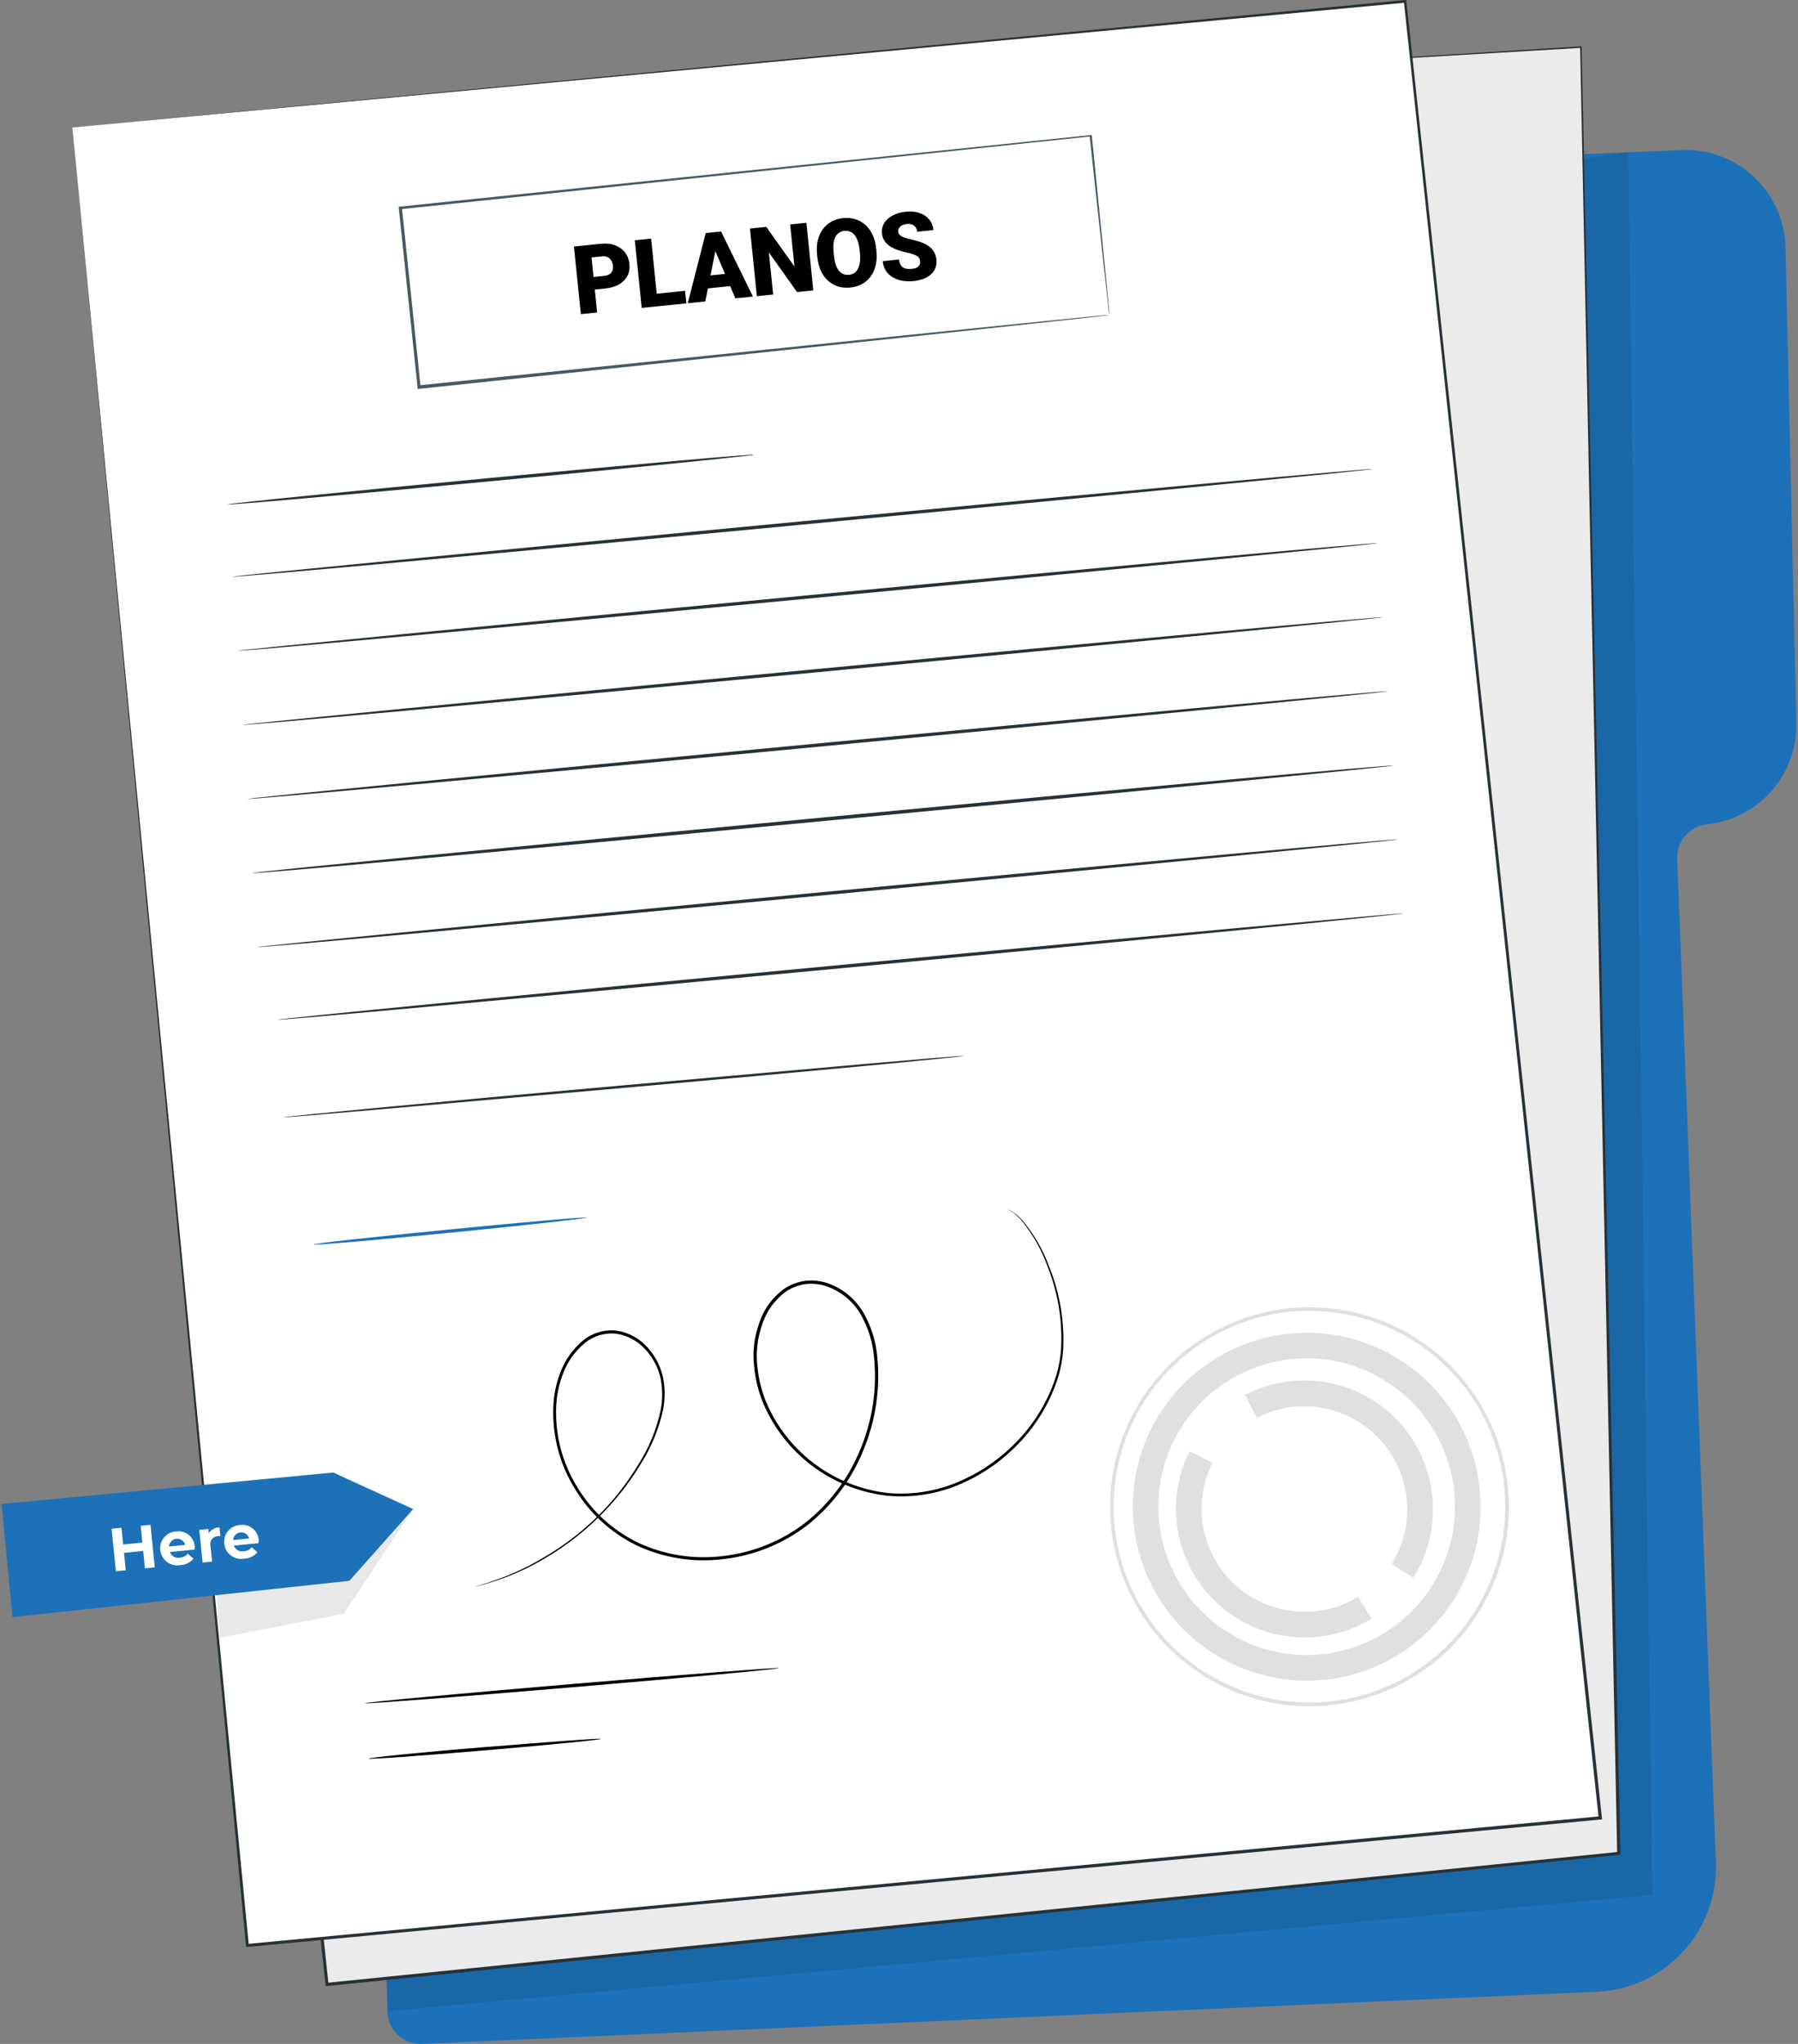 <svg width="176" height="200" viewBox="0 0 176 200" fill="none" xmlns="http://www.w3.org/2000/svg">
<rect x="0" y="0" width="176" height="200" fill="#808080" stroke="none"/>
<path d="M134.498 15.938L164.602 14.686C165.9 14.632 167.195 14.837 168.413 15.289C169.63 15.742 170.745 16.432 171.693 17.321C172.64 18.209 173.401 19.278 173.93 20.464C174.46 21.65 174.747 22.93 174.776 24.229L175.84 70.727C175.895 73.181 175.025 75.566 173.402 77.407C171.778 79.248 169.521 80.411 167.08 80.663C166.261 80.749 165.506 81.142 164.967 81.764C164.427 82.385 164.145 83.189 164.176 84.011L167.962 182.251C168.084 185.468 166.929 188.602 164.748 190.97C162.568 193.338 159.539 194.748 156.323 194.891L41.314 199.997C40.886 200.016 40.458 199.95 40.055 199.803C39.652 199.656 39.283 199.43 38.968 199.139C38.653 198.848 38.399 198.498 38.221 198.108C38.042 197.718 37.943 197.297 37.929 196.868L32.854 26.306C32.829 25.47 33.129 24.657 33.69 24.037C34.251 23.416 35.029 23.037 35.864 22.977L134.498 15.938Z" fill="#1D71B8"/>
<g opacity="0.3">
<path opacity="0.3" d="M37.841 193.576L37.941 196.798L161.748 185.416L159.383 14.886C159.383 14.886 129.348 19.441 128.785 19.441C128.221 19.441 37.841 193.576 37.841 193.576Z" fill="black"/>
</g>
<path d="M118.828 6.783L154.757 4.593L158.468 181.344L32.008 194.171L13.386 18.347L118.828 6.783Z" fill="#EBEBEB"/>
<path d="M118.848 6.784C118.848 6.784 118.223 6.865 116.971 7.003L111.502 7.629L90.496 9.963L13.387 18.466L13.494 18.335C18.5 65.44 24.988 126.637 32.159 194.166L31.978 194.022L60.324 191.15L158.445 181.207L158.301 181.363C156.718 104.079 155.416 40.692 154.671 4.606L154.753 4.681L128.015 6.277L121.132 6.671L118.804 6.796C118.804 6.796 119.587 6.734 121.126 6.634L128.009 6.196L154.746 4.531H154.822V4.606C155.597 40.699 156.955 104.098 158.613 181.363V181.501H158.476L60.361 191.456L32.016 194.334H31.853V194.178C24.719 126.655 18.249 65.459 13.269 18.347V18.222H13.387L90.471 9.837L111.483 7.566L116.952 6.984C118.185 6.84 118.848 6.784 118.848 6.784Z" fill="#263238"/>
<path d="M7.085 12.476L24.205 190.359L156.654 177.882L137.55 0.13L7.085 12.476Z" fill="white"/>
<path d="M7.085 12.471L137.538 0H137.669V0.131C143.044 50.027 149.658 111.512 156.804 177.883V178.046H156.641L155.702 178.133L24.218 190.51H24.074V190.36C14.012 85.049 7.21 13.772 7.085 12.471C7.21 13.772 14.131 85.056 24.355 190.348L24.192 190.216L155.696 177.814L156.635 177.72L156.491 177.902C149.364 111.512 142.775 50.046 137.419 0.144L137.563 0.263L7.085 12.471Z" fill="#263238"/>
<path d="M108.659 147.385C108.669 143.524 109.824 139.753 111.977 136.548C114.13 133.343 117.185 130.849 120.756 129.38C124.326 127.912 128.253 127.535 132.037 128.297C135.822 129.06 139.296 130.927 142.02 133.664C144.743 136.401 146.594 139.883 147.339 143.672C148.083 147.461 147.687 151.385 146.201 154.948C144.715 158.512 142.206 161.555 138.991 163.693C135.776 165.83 131.999 166.967 128.138 166.958C122.961 166.942 118.002 164.871 114.35 161.201C110.697 157.532 108.651 152.563 108.659 147.385ZM147.342 147.479C147.352 143.688 146.237 139.979 144.139 136.821C142.04 133.664 139.053 131.199 135.554 129.74C132.055 128.281 128.201 127.892 124.481 128.622C120.761 129.353 117.341 131.171 114.654 133.846C111.967 136.52 110.134 139.932 109.386 143.649C108.638 147.365 109.01 151.22 110.453 154.726C111.896 158.232 114.347 161.231 117.495 163.343C120.643 165.456 124.347 166.588 128.138 166.595C133.215 166.6 138.086 164.593 141.685 161.014C145.285 157.434 147.319 152.574 147.342 147.498V147.479Z" fill="#E0E0E0"/>
<path d="M110.886 147.392C110.894 144.025 111.901 140.736 113.78 137.941C115.658 135.146 118.322 132.97 121.437 131.689C124.551 130.409 127.975 130.08 131.276 130.746C134.578 131.411 137.607 133.041 139.982 135.428C142.357 137.815 143.971 140.853 144.619 144.158C145.268 147.462 144.922 150.885 143.625 153.992C142.329 157.1 140.139 159.754 137.335 161.617C134.53 163.481 131.236 164.471 127.868 164.462C123.354 164.447 119.029 162.641 115.845 159.441C112.661 156.24 110.877 151.907 110.886 147.392ZM142.423 147.468C142.43 144.596 141.586 141.787 139.997 139.395C138.407 137.004 136.144 135.137 133.494 134.032C130.844 132.926 127.926 132.632 125.108 133.185C122.29 133.739 119.7 135.115 117.665 137.141C115.63 139.166 114.241 141.75 113.674 144.565C113.108 147.38 113.388 150.3 114.481 152.955C115.574 155.61 117.43 157.882 119.814 159.483C122.198 161.083 125.003 161.941 127.874 161.947C131.717 161.952 135.405 160.435 138.132 157.727C140.858 155.019 142.401 151.341 142.423 147.499V147.468Z" fill="#E0E0E0"/>
<path d="M115.104 147.639C115.108 145.682 115.571 143.754 116.456 142.008L118.696 143.14C117.984 144.54 117.616 146.088 117.62 147.658C117.627 149.444 118.107 151.197 119.012 152.736C119.918 154.276 121.215 155.548 122.773 156.422C124.33 157.296 126.092 157.741 127.878 157.712C129.664 157.683 131.41 157.18 132.938 156.256L134.252 158.396C132.342 159.557 130.157 160.189 127.923 160.227C125.688 160.265 123.483 159.708 121.534 158.614C119.586 157.519 117.963 155.926 116.833 153.997C115.703 152.069 115.107 149.875 115.104 147.639Z" fill="#E0E0E0"/>
<path d="M121.862 136.497C124.317 135.22 127.123 134.786 129.849 135.263C132.575 135.74 135.067 137.101 136.942 139.136C138.817 141.171 139.969 143.766 140.222 146.522C140.474 149.277 139.812 152.039 138.338 154.381L136.217 153.042C137.389 151.167 137.912 148.959 137.706 146.757C137.501 144.556 136.578 142.483 135.079 140.857C133.58 139.232 131.588 138.144 129.411 137.761C127.233 137.378 124.99 137.721 123.026 138.737L121.862 136.497Z" fill="#E0E0E0"/>
<path d="M134.417 45.891C134.417 45.985 109.432 48.394 78.602 51.329C47.772 54.263 22.755 56.529 22.749 56.435C22.743 56.341 47.728 53.932 78.571 51.003C109.413 48.075 134.411 45.803 134.417 45.891Z" fill="#263238"/>
<path d="M73.801 44.494C73.801 44.582 62.275 45.745 48.039 47.091C33.804 48.436 22.259 49.45 22.253 49.362C22.247 49.275 33.773 48.111 48.014 46.765C62.256 45.42 73.801 44.406 73.801 44.494Z" fill="#263238"/>
<path d="M134.904 53.144C134.904 53.231 109.918 55.647 79.082 58.575C48.246 61.504 23.242 63.775 23.23 63.688C23.217 63.6 48.209 61.185 79.057 58.25C109.906 55.315 134.891 53.05 134.904 53.144Z" fill="#263238"/>
<path d="M135.393 60.39C135.393 60.477 110.407 62.893 79.571 65.821C48.735 68.749 23.737 71.021 23.737 70.933C23.737 70.846 48.717 68.43 79.559 65.502C110.401 62.574 135.38 60.302 135.393 60.39Z" fill="#263238"/>
<path d="M135.874 67.636C135.874 67.73 110.889 70.139 80.059 73.073C49.229 76.008 24.212 78.273 24.206 78.179C24.2 78.085 49.185 75.676 80.028 72.748C110.87 69.82 135.868 67.548 135.874 67.636Z" fill="#263238"/>
<path d="M136.376 74.913C136.376 75.001 111.391 77.416 80.561 80.344C49.731 83.273 24.708 85.551 24.702 85.432C24.696 85.313 49.681 82.929 80.524 79.994C111.366 77.059 136.376 74.794 136.376 74.913Z" fill="#263238"/>
<path d="M136.851 82.135C136.851 82.222 111.865 84.638 81.035 87.566C50.206 90.495 25.189 92.766 25.183 92.678C25.176 92.591 50.162 90.175 81.004 87.247C111.846 84.319 136.844 82.047 136.851 82.135Z" fill="#263238"/>
<path d="M137.341 89.38C137.341 89.474 112.681 91.883 82.276 94.749C51.872 97.615 27.162 99.88 27.149 99.786C27.137 99.692 51.803 97.283 82.245 94.424C112.687 91.564 137.328 89.305 137.341 89.38Z" fill="#263238"/>
<path d="M94.315 103.321C94.315 103.415 79.435 104.829 61.057 106.45C42.679 108.07 27.781 109.403 27.774 109.328C27.768 109.253 42.654 107.826 61.032 106.199C79.41 104.572 94.308 103.233 94.315 103.321Z" fill="#263238"/>
<path d="M76.233 163.226C76.233 163.32 67.179 164.158 55.997 165.103C44.815 166.048 35.736 166.749 35.73 166.661C35.723 166.574 44.784 165.729 55.972 164.784C67.16 163.839 76.227 163.139 76.233 163.226Z" fill="black"/>
<path d="M58.82 170.149C58.82 170.243 53.739 170.743 47.463 171.275C41.187 171.807 36.087 172.17 36.081 172.082C36.075 171.995 41.156 171.457 47.438 170.956C53.72 170.456 58.808 170.061 58.82 170.149Z" fill="black"/>
<path d="M57.435 119.14C57.435 119.228 51.459 119.891 44.076 120.623C36.692 121.355 30.691 121.874 30.679 121.774C30.666 121.674 36.654 121.023 44.044 120.298C51.434 119.572 57.422 119.052 57.435 119.14Z" fill="#1D71B8"/>
<g opacity="0.3">
<path opacity="0.3" d="M21.487 160.261L33.645 157.909L40.446 147.659L21.067 154.023L21.487 160.261Z" fill="black"/>
</g>
<path d="M0.157 147.167L32.62 144.088L40.442 147.661L34.203 154.682L1.227 158.236L0.157 147.167Z" fill="#1D71B8"/>
<path d="M14.736 149.206L15.149 153.367L14.185 153.467L14.016 151.759L12.139 151.946L12.308 153.655L11.344 153.748L10.925 149.587L11.888 149.493L12.057 151.133L13.935 150.945L13.772 149.299L14.736 149.206Z" fill="white"/>
<path d="M19.05 151.627L16.628 151.865C16.698 152.06 16.836 152.223 17.017 152.324C17.197 152.426 17.408 152.458 17.611 152.416C17.759 152.408 17.904 152.37 18.037 152.303C18.169 152.236 18.286 152.143 18.38 152.028L18.931 152.516C18.779 152.703 18.588 152.855 18.373 152.963C18.157 153.071 17.921 153.132 17.68 153.142C17.452 153.187 17.217 153.185 16.989 153.135C16.762 153.084 16.549 152.987 16.361 152.849C16.174 152.711 16.017 152.536 15.902 152.334C15.786 152.132 15.714 151.909 15.69 151.677C15.664 151.455 15.684 151.23 15.748 151.016C15.813 150.802 15.92 150.604 16.065 150.433C16.209 150.263 16.387 150.123 16.587 150.024C16.787 149.925 17.006 149.868 17.229 149.857C17.449 149.822 17.674 149.834 17.889 149.892C18.104 149.95 18.304 150.053 18.477 150.193C18.65 150.334 18.791 150.509 18.892 150.707C18.993 150.906 19.051 151.123 19.062 151.346C19.05 151.446 19.05 151.546 19.05 151.627ZM16.547 151.327L18.124 151.171C18.077 150.984 17.965 150.821 17.808 150.71C17.651 150.6 17.459 150.55 17.268 150.569C17.077 150.588 16.899 150.675 16.767 150.814C16.634 150.953 16.556 151.135 16.547 151.327Z" fill="white"/>
<path d="M21.484 149.449L21.572 150.306H21.359C21.239 150.307 21.121 150.335 21.013 150.389C20.906 150.442 20.812 150.52 20.74 150.616C20.667 150.711 20.617 150.822 20.595 150.94C20.572 151.058 20.576 151.179 20.608 151.295L20.758 152.803L19.832 152.897L19.507 149.7L20.395 149.612L20.439 150.031C20.554 149.857 20.709 149.714 20.89 149.612C21.072 149.511 21.276 149.455 21.484 149.449Z" fill="white"/>
<path d="M25.311 150.995L22.889 151.239C22.96 151.433 23.098 151.595 23.279 151.696C23.459 151.797 23.669 151.83 23.872 151.789C24.02 151.781 24.165 151.742 24.297 151.675C24.429 151.608 24.547 151.515 24.641 151.401L25.192 151.883C25.041 152.071 24.85 152.224 24.634 152.332C24.419 152.44 24.182 152.5 23.941 152.509C23.712 152.555 23.477 152.554 23.25 152.504C23.022 152.454 22.808 152.357 22.62 152.219C22.433 152.081 22.276 151.905 22.161 151.703C22.046 151.5 21.974 151.276 21.951 151.045C21.926 150.823 21.946 150.598 22.011 150.385C22.076 150.171 22.184 149.973 22.328 149.802C22.472 149.632 22.649 149.493 22.849 149.393C23.049 149.294 23.267 149.236 23.49 149.224C23.71 149.19 23.935 149.203 24.15 149.262C24.366 149.321 24.566 149.424 24.738 149.565C24.911 149.706 25.053 149.881 25.153 150.08C25.254 150.279 25.312 150.497 25.323 150.719C25.311 150.813 25.311 150.919 25.311 150.995ZM22.808 150.7L24.385 150.538C24.341 150.352 24.23 150.189 24.072 150.081C23.915 149.974 23.723 149.929 23.534 149.956C23.344 149.968 23.166 150.052 23.035 150.19C22.904 150.328 22.829 150.51 22.827 150.7H22.808Z" fill="white"/>
<path d="M98.596 118.34C98.635 118.349 98.673 118.361 98.709 118.377C98.82 118.416 98.927 118.466 99.028 118.528C99.421 118.765 99.773 119.062 100.073 119.41C101.209 120.755 102.099 122.291 102.701 123.946C103.75 126.535 104.216 129.323 104.065 132.112C104.004 132.96 103.855 133.798 103.621 134.615C103.359 135.475 103.026 136.313 102.626 137.118C101.752 138.868 100.579 140.452 99.159 141.799C97.606 143.293 95.788 144.483 93.797 145.309C91.63 146.204 89.281 146.567 86.945 146.366C84.371 146.093 81.91 145.16 79.803 143.655C77.696 142.151 76.013 140.128 74.919 137.781C74.332 136.526 73.963 135.181 73.83 133.802C73.65 132.389 73.8 130.954 74.268 129.609C74.697 128.199 75.576 126.968 76.771 126.105C77.395 125.687 78.109 125.421 78.855 125.329C79.607 125.245 80.368 125.333 81.082 125.586C82.522 126.107 83.734 127.114 84.511 128.433C85.276 129.764 85.741 131.246 85.875 132.775C86.179 135.871 85.717 138.993 84.53 141.867C83.37 144.762 81.474 147.303 79.03 149.238C76.626 151.088 73.76 152.24 70.745 152.567C67.839 152.917 64.893 152.437 62.248 151.185C59.727 149.933 57.625 147.977 56.197 145.553C54.81 143.27 54.103 140.639 54.157 137.969C54.16 136.683 54.406 135.409 54.883 134.215C55.333 133.05 56.069 132.017 57.023 131.211C57.488 130.819 58.03 130.528 58.614 130.356C59.197 130.184 59.81 130.134 60.414 130.21C61.575 130.399 62.633 130.988 63.405 131.874C64.157 132.702 64.675 133.715 64.907 134.809C65.106 135.842 65.106 136.904 64.907 137.938C64.49 139.85 63.736 141.672 62.679 143.319C61.78 144.806 60.732 146.199 59.551 147.474C57.67 149.528 55.478 151.275 53.056 152.649C51.535 153.528 49.924 154.239 48.25 154.77C47.105 155.133 46.485 155.258 46.485 155.258L46.93 155.12C47.224 155.02 47.668 154.92 48.231 154.707C49.889 154.151 51.485 153.423 52.993 152.536C55.385 151.178 57.551 149.455 59.413 147.43C60.573 146.154 61.604 144.767 62.492 143.288C63.533 141.661 64.27 139.859 64.669 137.969C64.866 136.957 64.866 135.915 64.669 134.903C64.44 133.854 63.939 132.883 63.217 132.087C62.48 131.251 61.477 130.694 60.377 130.51C59.807 130.442 59.23 130.491 58.681 130.656C58.132 130.821 57.623 131.097 57.185 131.468C56.267 132.244 55.561 133.241 55.133 134.365C54.678 135.523 54.44 136.756 54.432 138C54.389 140.618 55.09 143.193 56.453 145.428C57.854 147.793 59.913 149.7 62.379 150.915C64.972 152.143 67.859 152.611 70.707 152.267C73.668 151.944 76.483 150.812 78.842 148.994C81.241 147.092 83.102 144.596 84.242 141.755C85.412 138.926 85.863 135.852 85.556 132.807C85.43 131.326 84.981 129.891 84.242 128.602C83.507 127.344 82.353 126.385 80.982 125.892C80.316 125.651 79.603 125.566 78.898 125.642C78.203 125.732 77.537 125.981 76.952 126.368C75.816 127.192 74.981 128.366 74.574 129.709C74.124 131.013 73.977 132.401 74.143 133.77C74.276 135.115 74.634 136.429 75.2 137.656C76.269 139.953 77.911 141.936 79.968 143.414C82.025 144.892 84.428 145.816 86.945 146.097C89.238 146.294 91.545 145.938 93.672 145.059C95.637 144.25 97.434 143.083 98.972 141.617C100.38 140.293 101.545 138.732 102.413 137.005C102.813 136.215 103.145 135.392 103.408 134.546C103.641 133.748 103.792 132.928 103.859 132.1C104.025 129.326 103.581 126.549 102.557 123.965C101.971 122.317 101.105 120.783 99.998 119.429C99.704 119.082 99.363 118.779 98.984 118.528C98.858 118.458 98.729 118.396 98.596 118.34Z" fill="black"/>
<path d="M108.588 30.806C108.588 30.806 108.588 30.699 108.544 30.499C108.501 30.299 108.488 29.992 108.444 29.61C108.357 28.816 108.225 27.665 108.056 26.169C107.731 23.165 107.255 18.792 106.655 13.26L106.767 13.348L39.194 20.475L39.338 20.293C39.964 26.319 40.59 32.182 41.172 37.851L40.997 37.707L89.216 32.745L103.42 31.306L107.249 30.924L108.25 30.831H108.594L108.269 30.875L107.293 30.987L103.507 31.406L89.347 32.927L41.028 38.052H40.871V37.895C40.283 32.264 39.664 26.363 39.038 20.375V20.212H39.201L106.78 13.216H106.88V13.31C107.437 18.873 107.875 23.272 108.175 26.288C108.325 27.777 108.432 28.922 108.513 29.711C108.544 30.086 108.576 30.38 108.594 30.587L108.588 30.806Z" fill="#455A64"/>
<path d="M59.267 28.225L57.623 28.393L57.497 27.162L59.142 26.994C59.366 26.971 59.544 26.914 59.675 26.824C59.807 26.735 59.898 26.62 59.947 26.48C60 26.337 60.018 26.18 60.001 26.011C59.982 25.829 59.932 25.664 59.849 25.517C59.77 25.369 59.656 25.255 59.507 25.175C59.358 25.093 59.171 25.063 58.947 25.085L57.902 25.192L58.452 30.576L56.857 30.739L56.181 24.124L58.821 23.854C59.351 23.8 59.817 23.851 60.218 24.005C60.623 24.16 60.945 24.396 61.186 24.715C61.426 25.03 61.568 25.404 61.613 25.837C61.656 26.264 61.591 26.647 61.418 26.986C61.244 27.325 60.974 27.604 60.608 27.822C60.244 28.036 59.797 28.171 59.267 28.225ZM67.061 28.457L67.186 29.684L63.842 30.026L63.717 28.799L67.061 28.457ZM63.734 23.352L64.41 29.968L62.815 30.13L62.14 23.515L63.734 23.352ZM70.117 24.105L69.037 29.495L67.324 29.67L69.079 22.807L70.165 22.696L70.117 24.105ZM71.986 29.194L69.835 24.134L69.484 22.765L70.583 22.653L73.703 29.018L71.986 29.194ZM71.67 26.733L71.796 27.965L68.402 28.311L68.276 27.08L71.67 26.733ZM78.936 21.8L79.612 28.415L78.022 28.578L75.261 24.7L75.682 28.817L74.087 28.979L73.412 22.364L75.006 22.201L77.766 26.079L77.346 21.962L78.936 21.8ZM85.764 24.312L85.791 24.58C85.843 25.086 85.818 25.547 85.717 25.965C85.619 26.379 85.455 26.741 85.227 27.052C84.998 27.36 84.716 27.608 84.38 27.795C84.044 27.979 83.664 28.093 83.24 28.137C82.812 28.18 82.414 28.146 82.045 28.034C81.678 27.918 81.35 27.733 81.061 27.478C80.774 27.219 80.539 26.897 80.356 26.512C80.175 26.123 80.059 25.676 80.008 25.17L79.981 24.902C79.929 24.396 79.952 23.935 80.05 23.518C80.151 23.101 80.315 22.738 80.541 22.43C80.769 22.119 81.051 21.872 81.387 21.688C81.726 21.5 82.109 21.384 82.536 21.341C82.96 21.297 83.356 21.333 83.723 21.449C84.092 21.561 84.42 21.747 84.707 22.005C84.993 22.26 85.228 22.582 85.411 22.971C85.595 23.359 85.713 23.806 85.764 24.312ZM84.174 24.745L84.146 24.468C84.112 24.141 84.054 23.856 83.971 23.613C83.891 23.367 83.788 23.165 83.661 23.007C83.535 22.848 83.387 22.735 83.218 22.666C83.052 22.595 82.867 22.569 82.664 22.59C82.452 22.612 82.272 22.674 82.123 22.778C81.974 22.879 81.856 23.02 81.767 23.2C81.678 23.381 81.619 23.599 81.591 23.857C81.564 24.11 81.568 24.401 81.602 24.728L81.63 25.005C81.663 25.329 81.718 25.614 81.795 25.86C81.875 26.103 81.977 26.305 82.1 26.467C82.227 26.628 82.374 26.745 82.54 26.817C82.71 26.888 82.9 26.913 83.112 26.892C83.315 26.871 83.491 26.809 83.64 26.705C83.788 26.601 83.907 26.457 83.995 26.273C84.086 26.09 84.147 25.871 84.176 25.617C84.208 25.36 84.207 25.069 84.174 24.745ZM90.068 25.571C90.057 25.468 90.033 25.377 89.994 25.298C89.955 25.216 89.891 25.143 89.802 25.079C89.713 25.015 89.587 24.954 89.425 24.897C89.266 24.837 89.058 24.779 88.801 24.722C88.501 24.655 88.209 24.575 87.927 24.481C87.645 24.384 87.39 24.265 87.161 24.123C86.932 23.978 86.744 23.802 86.597 23.593C86.45 23.382 86.362 23.128 86.331 22.831C86.302 22.546 86.34 22.284 86.444 22.043C86.547 21.8 86.704 21.587 86.915 21.403C87.129 21.216 87.386 21.064 87.686 20.948C87.986 20.828 88.319 20.75 88.686 20.713C89.17 20.663 89.606 20.704 89.993 20.836C90.382 20.965 90.698 21.173 90.938 21.46C91.181 21.745 91.324 22.096 91.367 22.514L89.781 22.676C89.764 22.509 89.715 22.366 89.632 22.246C89.552 22.125 89.441 22.036 89.297 21.977C89.153 21.918 88.978 21.899 88.772 21.92C88.572 21.941 88.407 21.988 88.277 22.063C88.147 22.137 88.052 22.23 87.993 22.34C87.934 22.447 87.91 22.561 87.923 22.682C87.933 22.782 87.969 22.87 88.032 22.946C88.098 23.019 88.186 23.085 88.296 23.144C88.409 23.203 88.543 23.257 88.698 23.305C88.856 23.353 89.032 23.398 89.226 23.439C89.589 23.516 89.913 23.61 90.2 23.721C90.49 23.829 90.737 23.961 90.943 24.118C91.152 24.271 91.316 24.453 91.435 24.665C91.558 24.875 91.633 25.12 91.662 25.399C91.692 25.696 91.661 25.965 91.57 26.207C91.478 26.449 91.333 26.661 91.134 26.844C90.935 27.023 90.69 27.169 90.399 27.281C90.107 27.394 89.777 27.469 89.407 27.507C89.068 27.541 88.729 27.533 88.39 27.482C88.054 27.427 87.743 27.325 87.459 27.173C87.174 27.019 86.936 26.809 86.747 26.543C86.561 26.275 86.447 25.945 86.407 25.554L88.007 25.391C88.026 25.585 88.069 25.746 88.134 25.874C88.199 26.002 88.286 26.102 88.394 26.173C88.502 26.242 88.631 26.287 88.78 26.308C88.928 26.327 89.097 26.326 89.284 26.307C89.487 26.287 89.648 26.241 89.766 26.171C89.884 26.098 89.967 26.009 90.015 25.907C90.062 25.801 90.08 25.689 90.068 25.571Z" fill="black"/>
</svg>
